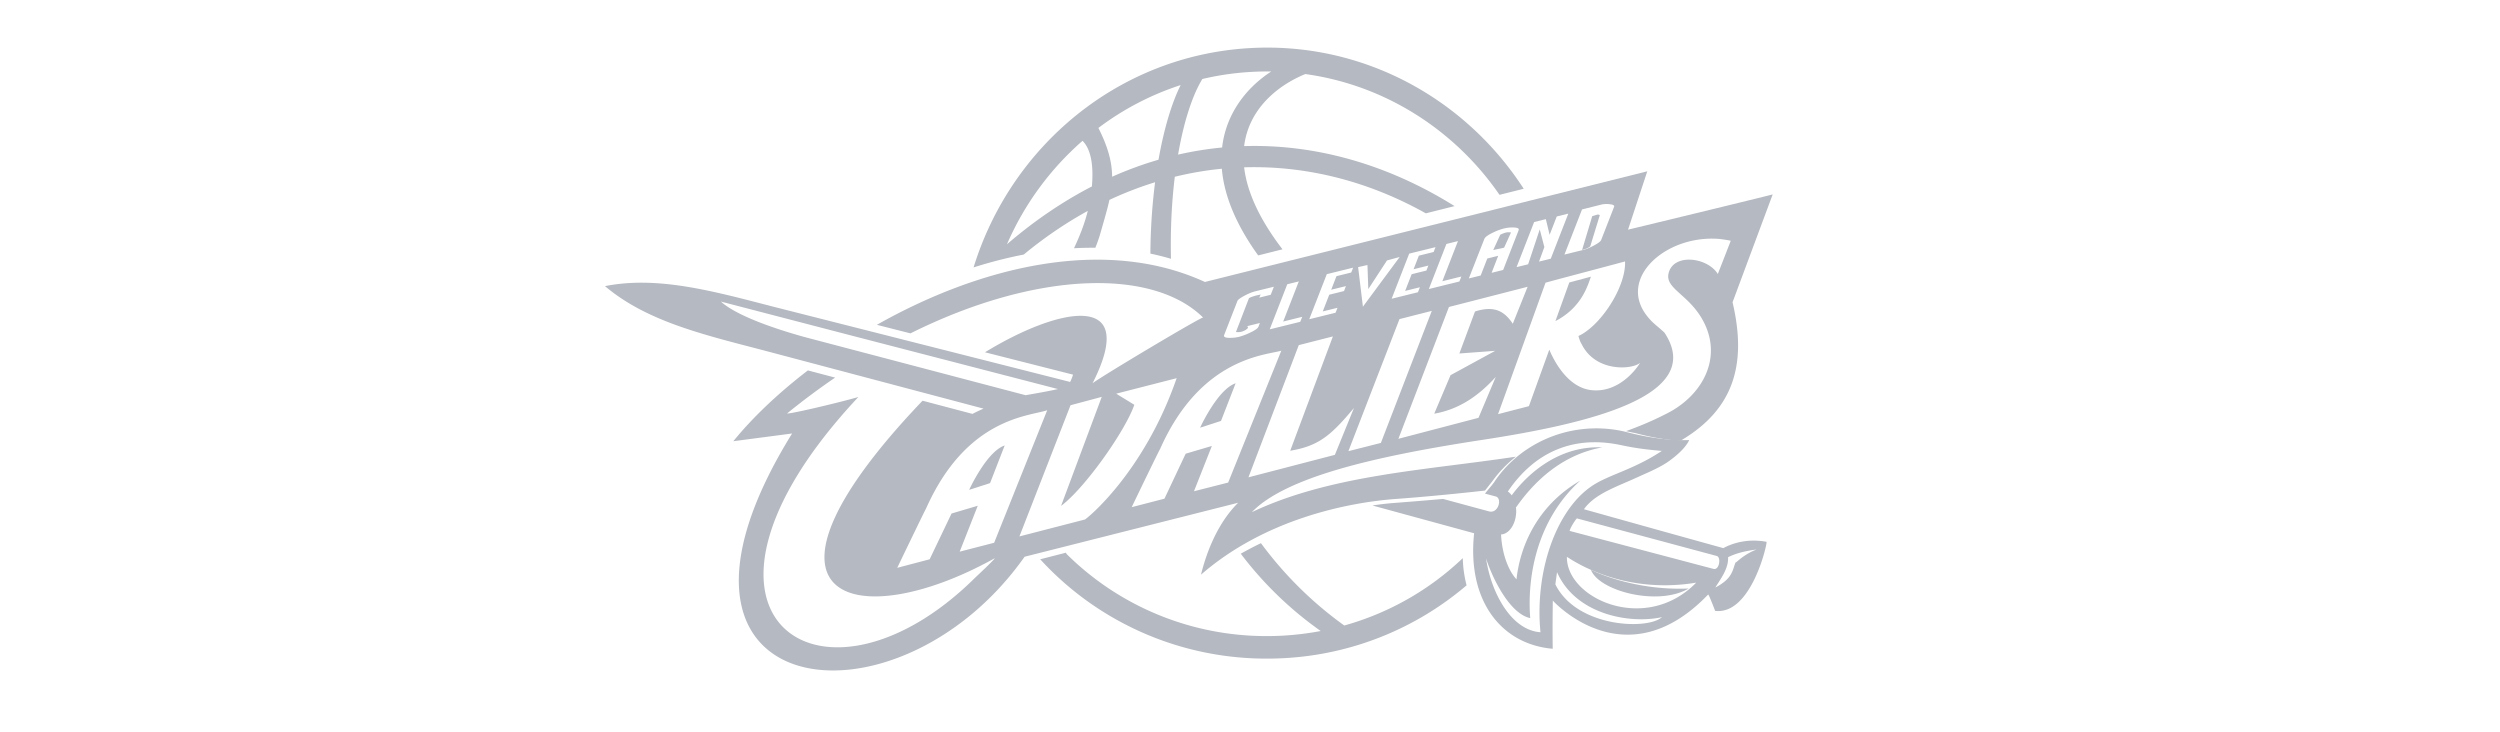 <svg width="164" height="48" xmlns="http://www.w3.org/2000/svg"><g fill="none" fill-rule="evenodd"><path d="M104.366 37.38c.522 1.392 4.402 2.411 6.41 1.226-3.731.16-6.41-1.227-6.41-1.227M88.184 41.033a24.63 24.63 0 01-5.466-5.402c-.441.214-.882.444-1.323.692a23.68 23.68 0 005.244 5.072c-.807.153-1.634.255-2.477.303-5.52.31-10.611-1.79-14.203-5.366l-.036-.075-1.685.432c3.909 4.278 9.7 6.84 16.013 6.485a20.076 20.076 0 0011.957-4.776 7.911 7.911 0 01-.25-1.783 18.454 18.454 0 01-7.774 4.418" fill="#B5B9C1" fill-rule="nonzero"/><path d="M63.867 3.124h36.089v14.419h-36.09z"/><path d="M71.014 9.238c.633.624.715 1.865.613 2.993-1.889.975-3.753 2.232-5.57 3.793a19.087 19.087 0 014.957-6.786m6.437-3.657c-.578 1.157-1.092 2.847-1.453 4.896a24.04 24.04 0 00-3.043 1.116c-.006-.934-.251-1.916-.9-3.2a18.393 18.393 0 015.396-2.812m4.59-.861c.454-.027.905-.037 1.354-.031-1.558 1.007-2.961 2.691-3.225 4.987-.96.092-1.924.246-2.888.467.377-2.176.946-3.908 1.593-4.96 1.023-.243 2.082-.4 3.166-.463m-10.683 9.114l-.02.08c-.212.825-.525 1.609-.885 2.371.468-.025.936-.036 1.401-.031.133-.332.248-.654.335-.962.233-.822.446-1.522.589-2.179.99-.463 1.99-.848 2.995-1.158a38.763 38.763 0 00-.307 4.682c.454.095.904.208 1.35.34-.044-1.932.052-3.751.252-5.381a22.047 22.047 0 013.084-.527c.139 1.648.845 3.55 2.385 5.686l1.595-.4c-1.587-2.07-2.34-3.86-2.516-5.379 4.137-.124 8.212.94 11.918 3.019l1.887-.474c-4.232-2.647-8.963-4.082-13.805-3.936.298-2.41 2.152-3.965 4.013-4.727 5.226.72 9.809 3.67 12.74 7.923l1.587-.398c-3.832-5.921-10.559-9.662-18.002-9.225-8.61.506-15.645 6.456-18.087 14.385a29.247 29.247 0 013.292-.845 27.12 27.12 0 014.199-2.864M113.847 36.904c-.2.512-.196 1.053-1.322 1.637.356-.579.877-1.246.837-1.989.584-.29 1.231-.42 1.869-.506-.888.346-1.333.88-1.384.858m-1.444.415l-9.436-2.492c.054-.234.397-.762.478-.82l9.175 2.465c.3.08.173.952-.217.847m-9.615-.787c.067-.002 3.387 2.532 8.483 1.69-3.314 3.392-8.514 1.06-8.483-1.69m-.757 1.8l.11-.799c1.213 2.769 4.751 3.422 6.886 2.952-.953.86-5.6.677-6.996-2.152m-.976 3.143c-1.975-.142-3.262-2.701-3.57-4.848.4 1.255 1.537 3.636 2.899 3.92-.208-2.59.365-6.38 3.279-9.018-2.927 1.701-3.966 4.454-4.18 6.474-.558-.598-.952-1.724-1.01-2.897 0-.018-.004-.03-.006-.047.507-.019.944-.626.992-1.403.008-.13.002-.256-.012-.377l.033-.033c1.142-1.627 2.949-3.413 5.628-3.899-2.698-.121-4.752 1.553-5.923 3.12-.007.008-.012.017-.018.025a.994.994 0 00-.252-.25c1.83-2.7 4.369-3.606 7.146-3.097.628.115 1.185.283 2.954.434-1.651 1.104-3.155 1.487-4.223 2.079-2.6 1.424-4.142 5.695-3.737 9.817m14.83-5.933c-1.687-.313-2.804.414-2.839.413a2717.82 2717.82 0 01-8.01-2.234l-1.13-.316c.726-1.022 2.13-1.463 3.536-2.11.608-.281 1.445-.612 2.07-1.066 1.13-.821 1.29-1.361 1.298-1.361-2.06.07-3.999-.507-4.34-.581a8.24 8.24 0 00-2.768-.124c-2.34.291-4.44 1.577-5.688 3.47 0 0-.154.209-.205.268-.164.189-.396.478-.396.478l.685.183c.474.084.208 1.153-.42.984l-3.01-.816c-1.175.102-2.401.202-3.233.265-.427.032-.9.086-1.406.164l6.673 1.822c-.478 4.52 1.86 7.3 5.157 7.577-.007-.46-.018-1.429.005-3.16 0 0 4.746 5.286 10.19-.398.04-.037.458 1.073.458 1.073 2.397.289 3.453-4.52 3.372-4.53M102.946 18.531l-.911 2.533c1.748-.903 2.127-2.37 2.33-2.914l-1.42.381zM104.07 16.31a.998.998 0 00.147-.076l.102-.07.63-2.054a.286.286 0 00-.068-.026l-.068-.013-.364.11-.666 2.221.288-.092z" fill="#B5B9C1" fill-rule="nonzero"/><path d="M80.567 31.656l-2.243.571 1.175-2.973-1.719.509-1.392 2.951-2.149.556c.315-.658 1.838-3.808 1.86-3.81 2.658-6 6.928-6.155 7.954-6.454l-3.486 8.65zm-9.396 2.423l-4.297 1.11 3.353-8.606 2.048-.548-2.67 7.152c1.526-1.13 4.192-4.869 4.807-6.632l-1.189-.73 3.966-1.017c-2.156 6.23-5.924 9.243-6.018 9.27zm-5.955 1.526l-2.261.584 1.186-3.012-1.72.51-1.436 3.002-2.126.56c.314-.657 1.86-3.864 1.88-3.866 2.66-6 6.79-6.072 7.958-6.472l-3.481 8.694zM52.774 22.108c-4.138-1.154-5.213-2.082-5.484-2.325l8.427 2.193 13.684 3.546c-.62.145-1.555.302-2.123.403l-14.504-3.817zm27.528-.123l.873-2.241c.037-.093.22-.216.467-.347.253-.134.488-.234.695-.285l1.229-.303-.205.528-.752.186.089-.204-.209.046a3.04 3.04 0 00-.45.14c-.083.037-.108.06-.117.082l-.84 2.182c-.001.002-.004.023.133.02a1.11 1.11 0 00.2-.021 1.01 1.01 0 00.29-.12c.102-.063.151-.112.167-.154l-.047-.101.823-.204-.094.244c-.046.118-.26.256-.564.396a4.004 4.004 0 01-.713.268c-.19.046-.391.066-.603.066-.269 0-.421-.052-.372-.178zm4.9-3.524l-1.024 2.632 1.247-.309-.127.326-2.005.495 1.152-2.958.757-.186zm1.836-.476l1.727-.426-.124.318-.969.239-.345.89.966-.238-.125.325-.969.24-.427 1.097.968-.239-.128.325-1.726.426 1.152-2.957zm.53 11.853l-5.67 1.474L85.2 22.64l2.238-.571-2.8 7.5c1.881-.313 2.674-1.011 4.181-2.805l-1.251 3.074zm2.137-12.452l.055 1.579 1.227-1.88.832-.226-2.412 3.26-.314-2.596.612-.137zm4.464-1.173l-.123.318-.969.24-.346.89.968-.239-.127.326-.968.24-.427 1.096.968-.24-.127.327-1.727.427 1.152-2.959 1.726-.426zm1.473-.397l-1.024 2.632 1.246-.308-.127.326-2.005.495 1.152-2.957.758-.188zm1.731-.141c.05-.126.254-.268.56-.414.252-.123.499-.216.735-.274.226-.056.443-.073.655-.062.222.01.345.063.3.176l-1.016 2.609-.758.187.434-1.116-.715.177-.435 1.116-.778.192 1.018-2.591zm4.035-1.298l.247 1.025.469-1.202.758-.186-1.152 2.957-.77.19.35-.954-.302-1.16-.762 2.29-.759.187 1.152-2.958.769-.19zm3.614-.95c.209-.05.407-.056.596-.028.188.023.305.071.268.165l-.85 2.18c-.038.098-.218.224-.471.36-.253.136-.49.238-.698.29l-1.239.306 1.153-2.961 1.241-.312zm-1.267 9.145c.916 1.857 3.312 1.684 3.84 1.228 0 0-1.175 1.999-3.18 1.795-1.737-.178-2.63-2.312-2.781-2.657l-1.337 3.706-2.024.524 3.113-8.619c.017-.023 3.275-.873 5.219-1.399.061 1.615-1.46 3.985-2.841 4.78a2.898 2.898 0 01-.217.11c0 .01.092.363.208.532zm-6.763 4.836l-5.257 1.377 3.317-8.648 5.161-1.325-.973 2.425c-.547-.816-1.194-1.211-2.479-.804l-1.027 2.756 2.353-.175-2.93 1.597-1.071 2.526c1.566-.268 2.868-1.116 4.036-2.41l-1.13 2.68zm-8.537 2.188l3.351-8.663 2.12-.54-3.34 8.662-2.13.541zm-9.67 8.103c4.147-3.611 9.557-4.733 12.801-4.969 1.97-.143 4.145-.36 5.831-.55l.477-.607a8.082 8.082 0 011.549-1.616c-5.899.895-12.124 1.18-17.322 3.64 2.26-2.337 8.228-3.673 14.812-4.694 7.247-1.09 15.01-2.91 12.26-7.076-.52-.495-.8-.626-1.214-1.186-1.792-2.426 1.276-5.2 4.718-4.973.236.016.86.113.838.134l-.845 2.172c-.692-1.115-2.939-1.377-3.235-.03-.223 1.011 1.366 1.379 2.29 3.14 1.263 2.403-.057 4.83-2.343 6.013-.887.46-1.802.85-2.74 1.186.217.045.417.093.626.13.36.094 1.643.438 2.957.498 3.395-1.997 4.4-4.888 3.41-9.082l2.634-7.077c-.02.022-6.659 1.633-9.49 2.315l1.263-3.83-29.02 7.26c-6.663-3.055-14.895-.936-21.52 2.812l2.203.56c8.256-4.112 15.906-4.286 19.2-1.036-.023-.108-6.583 3.8-7.253 4.308 3.132-6.172-2.324-4.928-7.058-2.031l5.777 1.467c-.055.17-.119.34-.19.479L50.66 20.101c-3.97-1.03-7.553-2.01-10.973-1.331 2.668 2.26 6.276 3.14 10.246 4.171l14.588 3.866a9.789 9.789 0 00-.727.344l-3.271-.864c-.03.031-.064.062-.093.093-12.451 13.096-4.261 15.288 4.805 10.251.187-.094-1.28 1.28-1.28 1.28-10.075 9.972-21.066 2.46-7.646-11.867-1.523.434-4.665 1.162-4.67 1.073a46.33 46.33 0 013.146-2.346l-1.788-.472c-1.963 1.506-3.638 3.104-4.891 4.645l3.856-.507c-11.027 17.8 6.808 20.061 15.252 8.085l14.009-3.541c-1.283 1.27-2.043 3.106-2.438 4.718z" fill="#B5B9C1" fill-rule="nonzero"/><path d="M63.576 32.135l1.372-.443.96-2.47c-1.184.396-2.332 2.913-2.332 2.913M99.121 15.253l-.013-.006a.902.902 0 00-.303.004 1.868 1.868 0 00-.388.147l-.461 1.004.714-.155.451-.994zM78.727 28.056l1.371-.443.96-2.47c-1.184.396-2.331 2.913-2.331 2.913" fill="#B5B9C1" fill-rule="nonzero"/></g></svg>